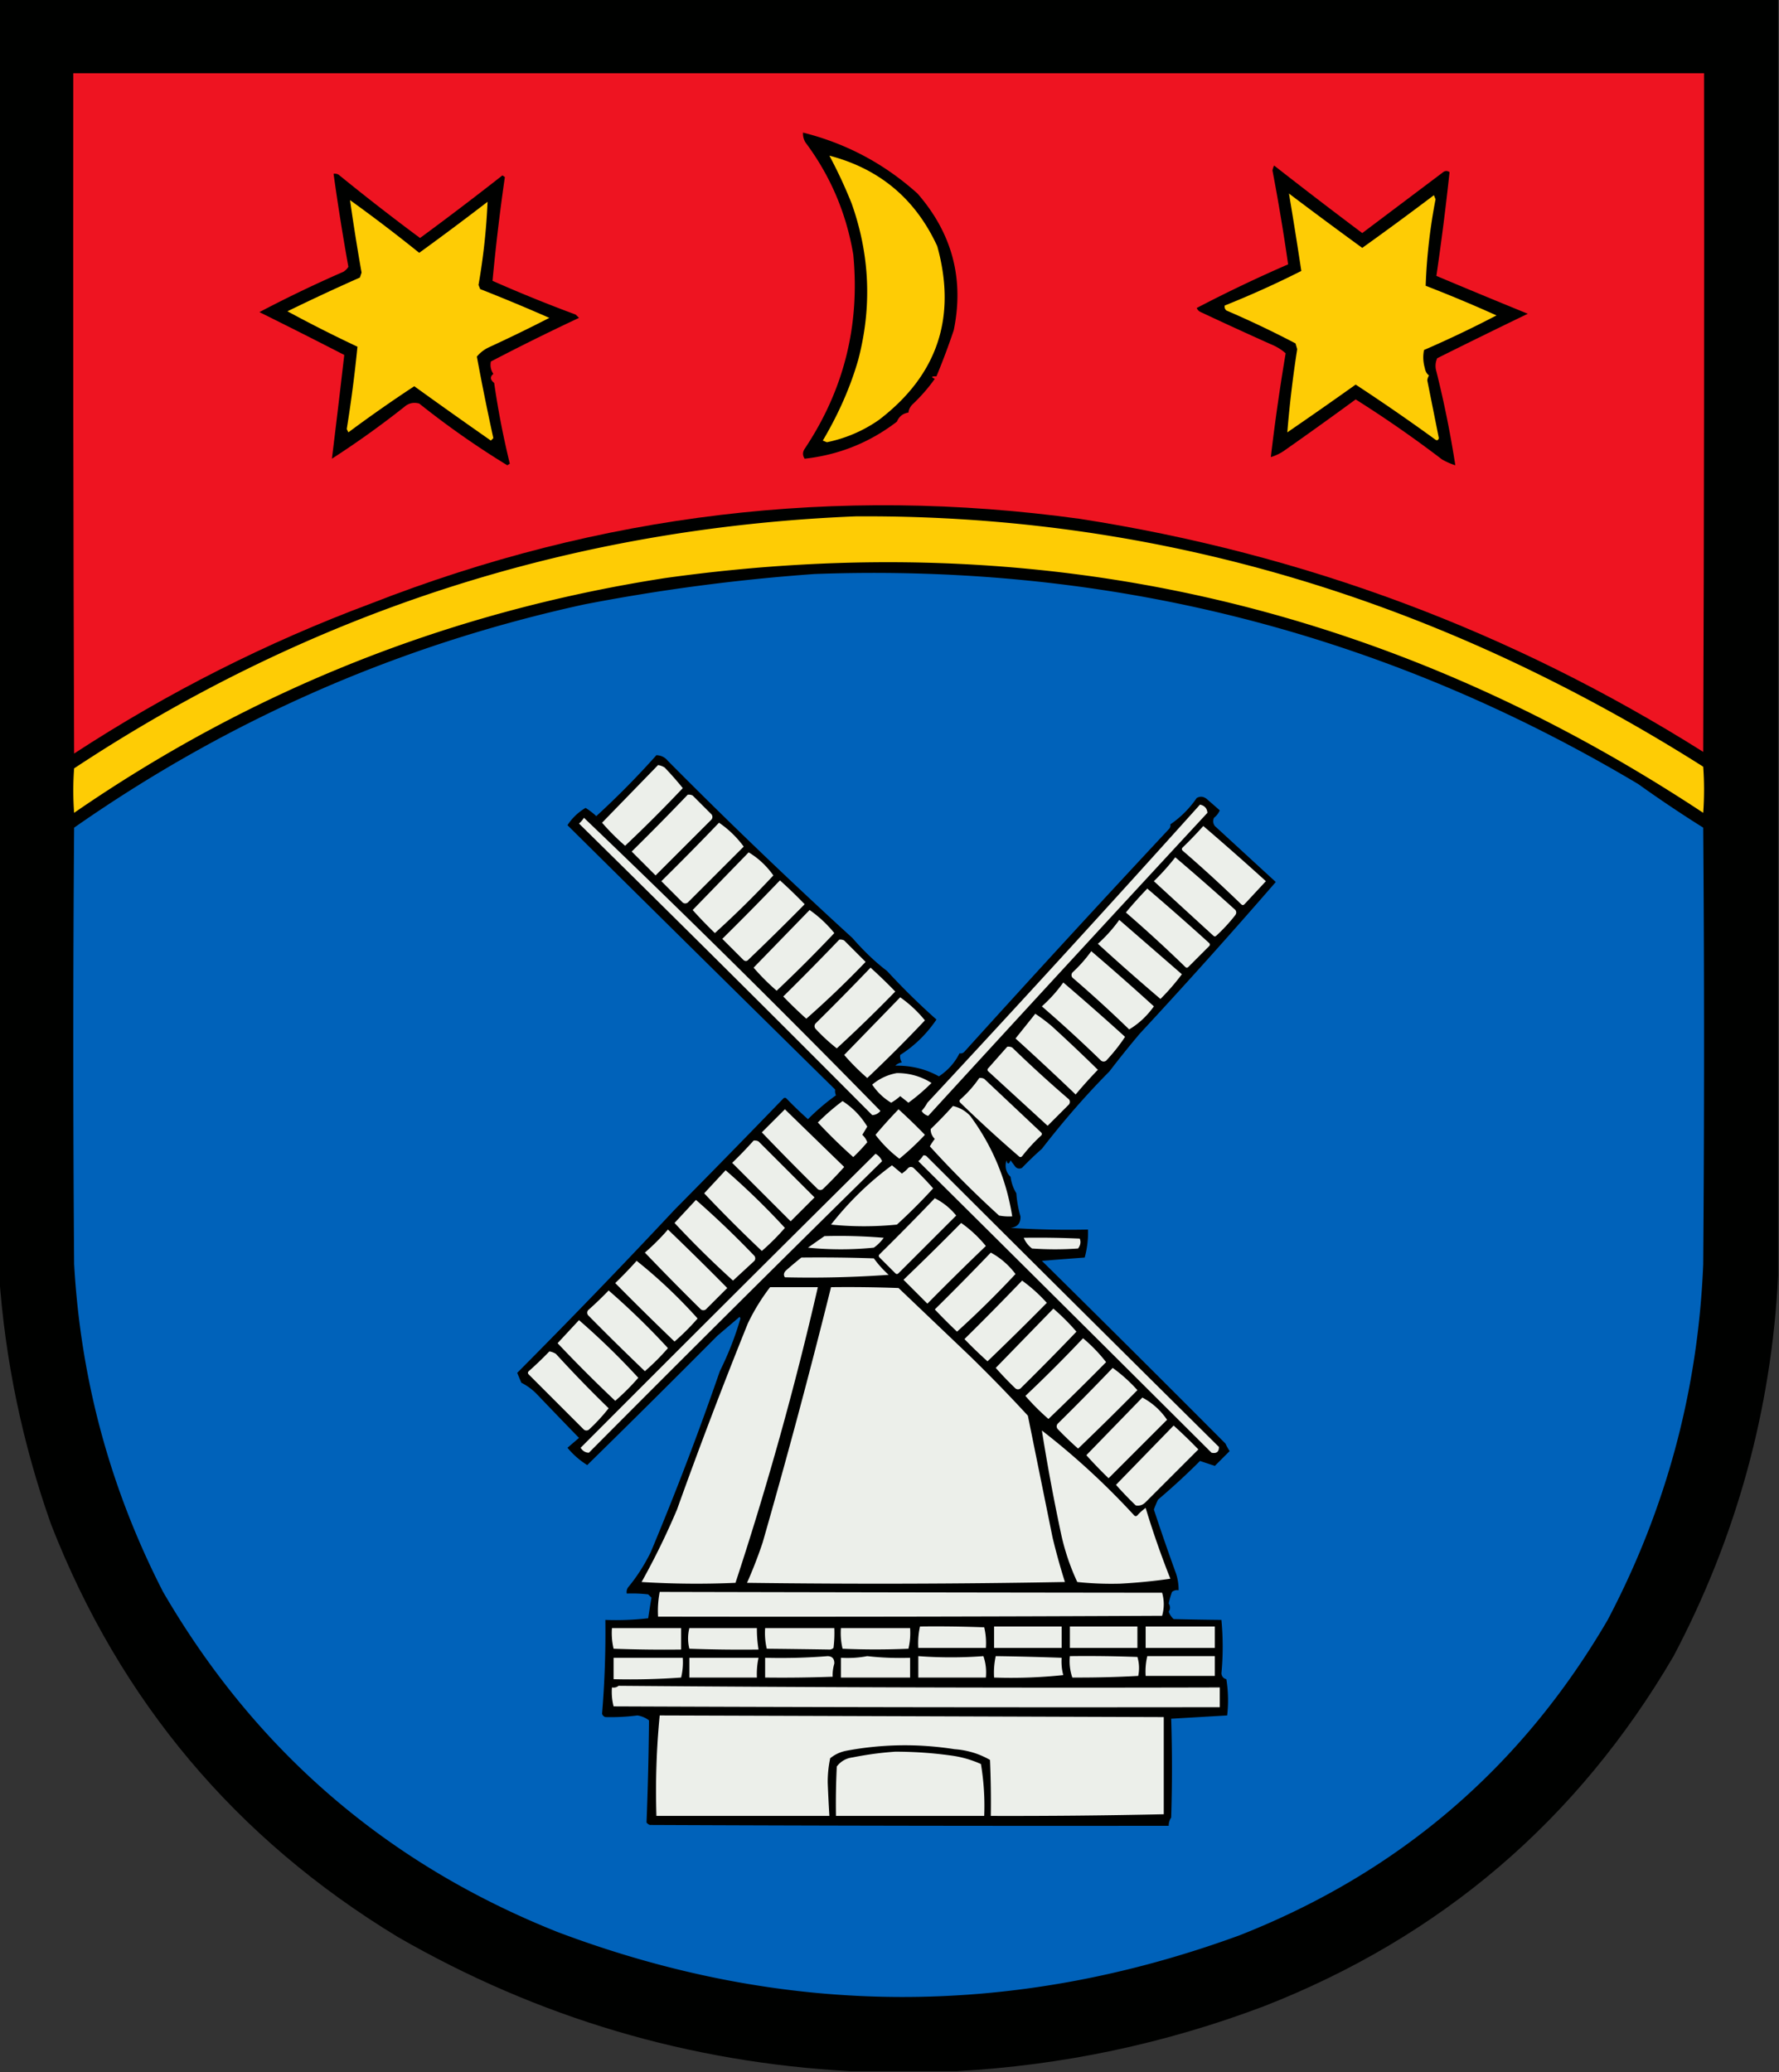 <svg xmlns="http://www.w3.org/2000/svg" width="1080" height="1258" style="shape-rendering:geometricPrecision;text-rendering:geometricPrecision;image-rendering:optimizeQuality;fill-rule:evenodd;clip-rule:evenodd"><rect width="100%" height="100%" fill="#333333" stroke="none"/><path style="opacity:1" fill="#000100" d="M-.5-.5h1080v775c-4.15 81.587-25.32 158.587-63.5 231-58.198 99.52-141.032 170.36-248.5 212.5-60.419 22.85-122.752 36.02-187 39.5h-64c-98.175-5.29-189.842-32.46-275-81.5-98.443-59.77-168.61-143.27-210.5-250.5-17.35-49.042-27.85-99.376-31.5-151V-.5z"/><path style="opacity:1" fill="#ee1421" d="M44.5 44.5h990c.17 137.334 0 274.667-.5 412C917.812 383.317 791.645 336.151 655.5 315c-147.476-20.297-290.976-3.131-430.5 51.5-63.15 23.576-123.15 53.909-180 91-.5-137.666-.667-275.333-.5-413z"/><path style="opacity:1" fill="#000100" d="M487.5 80.5c26.23 6.577 49.397 18.91 69.5 37 21.073 24.181 28.406 51.847 22 83a429.095 429.095 0 0 1-10.5 28c-3.098-.087-3.432.413-1 1.5-3.87 5.47-8.37 10.636-13.5 15.5-1.438 1.4-2.271 3.067-2.5 5-3.315.472-5.649 2.305-7 5.5-16.505 12.673-35.172 20.173-56 22.5-1.333-2-1.333-4 0-6 23.828-35.684 33.661-75.017 29.5-118-4.233-25.117-13.9-47.784-29-68a10.1 10.1 0 0 1-1.5-6z"/><path style="opacity:1" fill="#fecc05" d="M503.5 94.5c30.487 7.984 52.32 26.317 65.5 55 11.936 43.193.102 78.36-35.5 105.5-9.554 6.632-20.054 11.132-31.5 13.5l-2.5-1c9.599-16.209 16.766-32.542 21.5-49 8.424-32.107 7.091-63.773-4-95a287.246 287.246 0 0 0-13.5-29z"/><path style="opacity:1" fill="#000100" d="M773.5 100.5a3188.158 3188.158 0 0 0 53.5 41c16.156-12.152 32.322-24.319 48.5-36.5 1.493-1.368 2.993-1.535 4.5-.5a1621.716 1621.716 0 0 1-8 63 5642.986 5642.986 0 0 0 55.5 23 4327.477 4327.477 0 0 0-55 27c-1.152 2.606-1.318 5.273-.5 8a629.772 629.772 0 0 1 11.5 57 44.569 44.569 0 0 1-8-3.5 707.004 707.004 0 0 0-52.5-36.5 2528.364 2528.364 0 0 1-42.5 30.5c-2.786 2.06-5.786 3.56-9 4.5a1272.271 1272.271 0 0 1 9-63c-2.63-2.321-5.63-4.154-9-5.5a2555.346 2555.346 0 0 1-42.5-19.5c-1.169-.509-2.002-1.342-2.5-2.5a847.451 847.451 0 0 1 55.5-26.5 1269.02 1269.02 0 0 0-9.5-57 10.014 10.014 0 0 1 1-3zM202.5 105.5a4.934 4.934 0 0 1 3 .5 1386.483 1386.483 0 0 0 49.5 38.5 1970.4 1970.4 0 0 0 50-38l1.5 1a1266.801 1266.801 0 0 0-7.5 63 881.689 881.689 0 0 0 50.5 20.5l2 2a1362.37 1362.37 0 0 0-53.5 26.5c-.537 2.687-.037 5.187 1.5 7.5-2.102 1.73-1.935 3.563.5 5.5a513.558 513.558 0 0 0 9.5 49l-1.5 1a522.016 522.016 0 0 1-53.5-37.5c-3.38-.938-6.38-.271-9 2a562.383 562.383 0 0 1-44 31.5 8020.29 8020.29 0 0 0 7.5-63 3707.698 3707.698 0 0 0-51.5-26 767.257 767.257 0 0 1 51-24.5 9.568 9.568 0 0 0 3-3 1422.997 1422.997 0 0 1-9-56.5z"/><path style="opacity:1" fill="#fecc05" d="M782.5 117.5a3089.373 3089.373 0 0 0 44.5 33 1990.602 1990.602 0 0 0 43.5-32l1 2.5a339.69 339.69 0 0 0-6 52.5 845.852 845.852 0 0 1 43 18 663.351 663.351 0 0 1-44 21c-.738 3.629-.571 7.296.5 11 .273 1.829 1.107 3.329 2.5 4.5a6.293 6.293 0 0 0-1 3l7 35c-.35 1.257-1.017 1.591-2 1a1197.729 1197.729 0 0 0-48.5-33.5 2735.56 2735.56 0 0 1-41.5 29 693.05 693.05 0 0 1 6-50.5l-1-3.5a603.241 603.241 0 0 0-42-20c-.886-.825-1.219-1.825-1-3a579.507 579.507 0 0 0 46.5-21 2709.68 2709.68 0 0 0-7.5-47zM212.5 121.5a963.777 963.777 0 0 1 42 32 1788.34 1788.34 0 0 0 41.5-31 389.886 389.886 0 0 1-5.5 50.5l1 2.5a1154.098 1154.098 0 0 1 42 17.5 946.403 946.403 0 0 1-37 18c-2.775 1.374-5.108 3.207-7 5.5a1537.323 1537.323 0 0 0 10 49.5l-1.5 1.5a3583.007 3583.007 0 0 1-46.5-33 832.024 832.024 0 0 0-40 28l-1-2a815.99 815.99 0 0 0 6.5-50 845.15 845.15 0 0 1-42.5-21.5 1314.385 1314.385 0 0 1 44-20.5l1-3a1258.076 1258.076 0 0 1-7-44zM519.5 313.5c137.43-.914 269.096 27.919 395 86.5a1060.5 1060.5 0 0 1 119.5 65.5c.67 9.333.67 18.667 0 28C841.831 366.498 631.664 318.998 403.5 351 272.688 371.368 153.188 418.868 45 493.5c-.667-9-.667-18 0-27 143.797-94.986 301.964-145.986 474.5-153z"/><path style="opacity:1" fill="#0062ba" d="M494.5 348.5c179.654-6.589 346.321 35.911 500 127.5a787.842 787.842 0 0 0 39.5 26.5c.67 88.333.67 176.667 0 265-3.1 76.42-22.44 148.42-58 216-52.284 89.61-126.784 153.44-223.5 191.5-138.235 50.58-276.235 49.92-414-2-103.642-41.31-183.475-110.15-239.5-206.5-32.045-62.477-50.045-128.81-54-199-.667-88.333-.667-176.667 0-265 94.05-65.77 197.217-110.937 309.5-135.5a1174.836 1174.836 0 0 1 140-18.5z"/><path style="opacity:1" fill="#000100" d="M398.5 458.5c2.882.108 5.215 1.274 7 3.5 36.755 37.066 74.089 72.9 112 107.5 7.003 8.039 14.003 14.705 21 20a416.817 416.817 0 0 0 30 29.5c-5.958 8.794-13.291 15.96-22 21.5-.214 1.644.12 3.144 1 4.5-1.544.29-2.877.956-4 2 9.756-.123 18.589 2.044 26.5 6.5 5.486-3.643 9.652-8.31 12.5-14 1.175.219 2.175-.114 3-1a11199.657 11199.657 0 0 1 124-135c.886-.825 1.219-1.825 1-3 6.248-4.248 11.581-9.581 16-16 2.05-1.163 4.05-.996 6 .5 2.699 2.341 5.366 4.675 8 7-.77 1.775-1.937 3.275-3.5 4.5-.798 1.759-.631 3.426.5 5 12.359 11.362 24.693 22.695 37 34a3664.055 3664.055 0 0 1-82.5 92 583.729 583.729 0 0 0-18.5 23c-13.935 14.035-27.602 29.702-41 47a194.412 194.412 0 0 0-12 11.5c-1.444.781-2.777.614-4-.5l-3-4c-1.041 2.491-1.874 2.491-2.5 0-1.138 3.93-.305 7.264 2.5 10 .484 3.626 1.651 6.96 3.5 10a67.606 67.606 0 0 0 2.5 14c.187 4.149-1.813 6.483-6 7a553.172 553.172 0 0 0 47 1 56.912 56.912 0 0 1-2 17c-8.639.64-17.305 1.307-26 2a17458.75 17458.75 0 0 1 111.5 111 29.517 29.517 0 0 0 2.5 4.5l-9 9-9-3a419.163 419.163 0 0 1-25.5 23.5 66.615 66.615 0 0 0-2.5 6 1378.793 1378.793 0 0 0 13.5 39 31.284 31.284 0 0 1 1.5 10c-1.478-.262-2.811.071-4 1a54.444 54.444 0 0 0-2 7c1.052 1.723 1.052 3.39 0 5a10.94 10.94 0 0 0 3 4.5c9.578.239 19.245.406 29 .5 1.028 10.927 1.028 21.76 0 32.5.209 1.87 1.209 3.04 3 3.5a81.22 81.22 0 0 1 .5 22c-11.333.67-22.667 1.33-34 2 .641 19.92.641 39.92 0 60a8.78 8.78 0 0 0-1.5 5c-104.642.13-209.642-.04-315-.5a4.486 4.486 0 0 1-2-1.5 2065.19 2065.19 0 0 0 1.5-62c-2.038-1.57-4.371-2.57-7-3-6.509.84-13.009 1.17-19.5 1-1-.33-1.667-1-2-2a593.495 593.495 0 0 0 2-57c8.692.331 17.359-.002 26-1 .637-4.2 1.304-8.366 2-12.5l-2-2a84.902 84.902 0 0 0-13-.5c-.262-1.478.071-2.811 1-4 5.036-6.054 9.536-13.054 13.5-21a1827.58 1827.58 0 0 0 42-110c5.241-10.57 9.407-21.237 12.5-32l-.5-1a8393.278 8393.278 0 0 0-13.5 11.5 8830.785 8830.785 0 0 1-79 78.5c-4.518-2.822-8.518-6.322-12-10.5l7-6a4547.818 4547.818 0 0 1-26-27c-2.728-2.683-5.728-4.849-9-6.5a310.05 310.05 0 0 1-2.5-6 4504.584 4504.584 0 0 0 95.5-99 7775.461 7775.461 0 0 0 66-67.5c.667-.667 1.333-.667 2 0a229.592 229.592 0 0 0 13 12.5 134.355 134.355 0 0 1 17-14.5c-.482-1.008-.648-2.175-.5-3.5A81479.24 81479.24 0 0 1 344.5 501c2.857-4.357 6.523-7.857 11-10.5a43.326 43.326 0 0 1 6.5 5 511.163 511.163 0 0 0 36.5-37z"/><path style="opacity:1" fill="#ecefea" d="M399.5 464.5c1.422.209 2.755.709 4 1.5a190.51 190.51 0 0 1 11 12.5 865.945 865.945 0 0 1-35 35c-5-4.333-9.667-9-14-14 11.355-11.687 22.688-23.354 34-35zM417.5 482.5a4.934 4.934 0 0 1 3 .5l11.5 11.5c.667 1 .667 2 0 3l-34 34-14.5-14.5a1653.338 1653.338 0 0 0 34-34.5zM728.5 488.5c2.823.648 4.323 2.314 4.5 5a45155.194 45155.194 0 0 0-169.5 184c-1.73-.526-3.064-1.526-4-3a26.091 26.091 0 0 0 3.5-5 13969.465 13969.465 0 0 0 165.5-181zM354.5 496.5a7525.131 7525.131 0 0 1 180 178c-1.416 1.639-3.083 2.473-5 2.5a23204.686 23204.686 0 0 0-178-177 14.698 14.698 0 0 0 3-3.5zM436.5 499.5c5.771 3.936 10.771 8.77 15 14.5l-34 34c-1 .667-2 .667-3 0l-13-13a1753.958 1753.958 0 0 0 35-35.5zM730.5 501.5a1778.726 1778.726 0 0 1 38 33.5c-4.305 4.641-8.639 9.307-13 14-.667.667-1.333.667-2 0a819.986 819.986 0 0 0-35.5-32.5c-.667-.667-.667-1.333 0-2a229.754 229.754 0 0 0 12.5-13zM454.5 517.5c5.83 3.486 10.83 8.153 15 14a585.414 585.414 0 0 1-35.5 35 266.626 266.626 0 0 1-13.5-14c11.355-11.687 22.688-23.354 34-35zM713.5 520.5a1567.462 1567.462 0 0 1 36.5 32c.667 1 .667 2 0 3a101.553 101.553 0 0 1-11.5 12.5c-.667.667-1.333.667-2 0a14706.427 14706.427 0 0 1-36-33 145.516 145.516 0 0 0 13-14.5zM473.5 534.5a305.702 305.702 0 0 1 15 14.5 1607.343 1607.343 0 0 1-34 33.5c-.865 1.083-1.865 1.249-3 .5l-13-13a1753.958 1753.958 0 0 0 35-35.5zM696.5 539.5a1731.687 1731.687 0 0 1 37.5 33c.667.667.667 1.333 0 2L721.5 587c-.667.667-1.333.667-2 0a837.5 837.5 0 0 0-36-33 270 270 0 0 1 13-14.5zM491.5 552.5c5.588 3.917 10.588 8.584 15 14a865.95 865.95 0 0 1-35 35c-5-4.333-9.667-9-14-14 11.355-11.687 22.688-23.354 34-35zM679.5 558.5c12.653 10.984 25.319 21.984 38 33a138.291 138.291 0 0 1-13 15 1422.737 1422.737 0 0 1-38-33.5 88.62 88.62 0 0 0 13-14.5zM509.5 570.5a4.934 4.934 0 0 1 3 .5l13 13a583.432 583.432 0 0 1-36 34.5 268.625 268.625 0 0 1-14-13.5 1653.338 1653.338 0 0 0 34-34.5zM662.5 577.5a1582.805 1582.805 0 0 1 38 33.5c-4.18 5.858-9.18 10.524-15 14a766.319 766.319 0 0 0-34.5-31.5c-.667-1-.667-2 0-3a85.96 85.96 0 0 0 11.5-13zM528.5 587.5a309.704 309.704 0 0 1 15 14.5 863.366 863.366 0 0 1-35.5 34.5 111.104 111.104 0 0 1-13-12c-.667-1-.667-2 0-3a1607.773 1607.773 0 0 0 33.5-34zM645.5 596.5a1731.687 1731.687 0 0 1 37.5 33c-3.264 4.971-7.098 9.804-11.5 14.5-1 .667-2 .667-3 0a837.5 837.5 0 0 0-36-33c4.934-4.426 9.267-9.26 13-14.5zM546.5 605.5c5.588 3.917 10.588 8.584 15 14a865.95 865.95 0 0 1-35 35c-5-4.333-9.667-9-14-14 11.355-11.687 22.688-23.354 34-35zM628.5 615.5a102.015 102.015 0 0 1 10 7.5 1056.024 1056.024 0 0 1 28 26.5 286.258 286.258 0 0 0-13.5 15 1751.004 1751.004 0 0 0-36.5-34 4744.388 4744.388 0 0 0 12-15zM611.5 635.5a4.934 4.934 0 0 1 3 .5 766.319 766.319 0 0 0 34.5 31.5c.667 1 .667 2 0 3l-13 13-36-33c-.667-.667-.667-1.333 0-2 3.841-4.365 7.674-8.698 11.5-13zM544.5 651.5c7.681.009 14.681 2.009 21 6a120.776 120.776 0 0 1-14 12l-5-4a31.633 31.633 0 0 1-5.5 4c-4.659-2.826-8.492-6.492-11.5-11 4.467-3.7 9.467-6.034 15-7zM594.5 654.5a4.934 4.934 0 0 1 3 .5c11.526 10.861 23.026 21.695 34.5 32.5.667.667.667 1.333 0 2a101.553 101.553 0 0 0-11.5 12.5c-.667.667-1.333.667-2 0a814.632 814.632 0 0 1-35.5-32.5c-.667-.667-.667-1.333 0-2 4.413-3.908 8.247-8.241 11.5-13zM511.5 668.5c6.159 3.993 11.159 9.16 15 15.5a660.832 660.832 0 0 1-3 5 10.94 10.94 0 0 1 3 4.5 107.985 107.985 0 0 1-8.5 9 319.606 319.606 0 0 1-21.5-21c4.75-4.759 9.75-9.092 15-13zM578.5 671.5c4.081.9 7.581 2.9 10.5 6 13.463 18.26 21.963 38.593 25.5 61a32.462 32.462 0 0 1-8-.5 623.71 623.71 0 0 1-42-42 32.367 32.367 0 0 1 3-4.5c-1.711-1.74-2.544-3.74-2.5-6a265.628 265.628 0 0 0 13.5-14zM476.5 673.5l36 35a247.588 247.588 0 0 1-13 13.5c-1 .667-2 .667-3 0a1654.857 1654.857 0 0 1-34-34.5l14-14zM545.5 673.5a347.205 347.205 0 0 1 16 15.5 158.276 158.276 0 0 1-15.5 14.5c-5.5-4.167-10.333-9-14.5-14.5a302.74 302.74 0 0 1 14-15.5zM457.5 692.5a4.934 4.934 0 0 1 3 .5l34 34-14.5 14.5-35.5-35.5a246.626 246.626 0 0 0 13-13.5zM531.5 700.5c1.839 1.008 3.172 2.508 4 4.5a22247.185 22247.185 0 0 0-178 177c-2.068-.017-3.734-1.017-5-3a45208.419 45208.419 0 0 1 179-178.5zM560.5 701.5a2.428 2.428 0 0 1 2 .5A70144.195 70144.195 0 0 0 740 878.5c.022 2.97-1.478 4.136-4.5 3.5a109269.631 109269.631 0 0 0-178-177 14.698 14.698 0 0 0 3-3.5zM541.5 707.5c1.981 1.644 3.981 3.31 6 5a19.887 19.887 0 0 0 4-3.5c1-.667 2-.667 3 0a211.94 211.94 0 0 1 12 12.5 342.244 342.244 0 0 1-22 22 200.55 200.55 0 0 1-40 0c10.726-13.727 23.059-25.727 37-36zM440.5 710.5a444.635 444.635 0 0 1 36 35c-4.333 5-9 9.667-14 14a865.95 865.95 0 0 1-35-35c4.383-4.713 8.717-9.38 13-14zM567.5 727.5c5.043 2.535 9.376 6.035 13 10.5l-35 35c-.667.667-1.333.667-2 0l-9.5-9.5c-.667-.667-.667-1.333 0-2a1607.773 1607.773 0 0 0 33.5-34zM422.5 728.5a566.062 566.062 0 0 1 35.5 34c.667 1 .667 2 0 3-4.325 3.998-8.659 7.998-13 12a585.83 585.83 0 0 1-35.5-35l13-14zM583.5 742.5c5.588 3.917 10.588 8.584 15 14a1746.273 1746.273 0 0 0-35.5 35L548.5 777a1714.79 1714.79 0 0 0 35-34.5zM405.5 746.5a1801.423 1801.423 0 0 1 36 35.5l-13 13c-1 .667-2 .667-3 0a1654.857 1654.857 0 0 1-34-34.5 138.7 138.7 0 0 0 14-14zM500.5 750.5a324.95 324.95 0 0 1 36 1 25.619 25.619 0 0 1-6 6 200.55 200.55 0 0 1-40 0c3.375-2.391 6.708-4.724 10-7zM621.5 751.5c11.338-.167 22.672 0 34 .5.785 2.042.452 4.042-1 6-9.333.667-18.667.667-28 0-2.29-1.777-3.957-3.944-5-6.5zM601.5 760.5c5.84 3.16 10.84 7.493 15 13a585.83 585.83 0 0 1-35.5 35 368.789 368.789 0 0 1-13.5-13.5 1666.315 1666.315 0 0 0 34-34.5zM486.5 763.5c14.67-.167 29.337 0 44 .5a63.726 63.726 0 0 0 9 10 672.286 672.286 0 0 1-63 1.5c-.908-1.29-.741-2.623.5-4a216.717 216.717 0 0 1 9.5-8zM386.5 765.5c13.199 10.526 25.532 22.193 37 35-4.333 5-9 9.667-14 14a1803.01 1803.01 0 0 1-36-35.5 248.134 248.134 0 0 0 13-13.5zM620.5 777.5c5.408 3.9 10.408 8.4 15 13.5a1803.01 1803.01 0 0 1-36 35.5 266.626 266.626 0 0 1-14-13.5 1753.958 1753.958 0 0 0 35-35.5zM467.5 781.5h29a2031.245 2031.245 0 0 1-50 179.5 542.165 542.165 0 0 1-57-.5 448 448 0 0 0 21.5-44 3033.048 3033.048 0 0 1 43-113 123.283 123.283 0 0 1 13.5-22zM504.5 781.5a840.27 840.27 0 0 1 41 .5c14.307 13.639 28.64 27.306 43 41a914.594 914.594 0 0 1 35.5 36.5l15 74a399.624 399.624 0 0 0 7.5 27 6208.564 6208.564 0 0 1-193 .5 272.213 272.213 0 0 0 9.5-24.5 4512.084 4512.084 0 0 0 41.5-155zM369.5 783.5a444.635 444.635 0 0 1 36 35c-4.333 5-9 9.667-14 14a1654.857 1654.857 0 0 1-34.5-34c-.667-1-.667-2 0-3a214.475 214.475 0 0 0 12.5-12zM639.5 794.5a138.697 138.697 0 0 1 14 14 1654.857 1654.857 0 0 1-34 34.5c-1 .667-2 .667-3 0a211.94 211.94 0 0 1-12-12.5l35-36zM351.5 801.5a444.38 444.38 0 0 1 36 35c-4.333 5-9 9.667-14 14a865.95 865.95 0 0 1-35-35l13-14zM657.5 812.5a96.002 96.002 0 0 1 14 14.5 1712.23 1712.23 0 0 1-35 34.5c-5-4.333-9.667-9-14-14a865.95 865.95 0 0 0 35-35zM333.5 820.5c1.422.209 2.755.709 4 1.5a750.232 750.232 0 0 0 32 33 109.853 109.853 0 0 1-12 13c-1 .667-2 .667-3 0L321 834.5c-.667-.667-.667-1.333 0-2a214.475 214.475 0 0 0 12.5-12zM675.5 830.5c5.408 3.9 10.408 8.4 15 13.5a1815.234 1815.234 0 0 1-36 35.5 210.293 210.293 0 0 1-12.5-12c-.667-1-.667-2 0-3a1614.074 1614.074 0 0 0 33.5-34zM693.5 848.5c6.067 3.23 11.067 7.73 15 13.5L673 897.5a266.626 266.626 0 0 1-13.5-14c11.355-11.687 22.688-23.354 34-35zM712.5 865.5a305.702 305.702 0 0 1 15 14.5l-32 32c-1.712 1.751-3.712 2.418-6 2a211.94 211.94 0 0 1-12-12.5l35-36z"/><path style="opacity:1" fill="#ecefea" d="M632.5 868.5c20.029 15.522 38.695 32.689 56 51.5.667.667 1.333.667 2 0a31.84 31.84 0 0 1 5-4.5 547.046 547.046 0 0 0 15 43 329.918 329.918 0 0 1-30.5 3 199.405 199.405 0 0 1-26-1 138.748 138.748 0 0 1-10-30 1210.386 1210.386 0 0 1-11.5-62zM400.5 966.5c101.756.232 203.423.399 305 .5 1.333 4.667 1.333 9.333 0 14-101.999.5-203.999.667-306 .5a61.281 61.281 0 0 1 1-15zM558.5 987.5c13.004-.167 26.004 0 39 .5.964 4.066 1.297 8.233 1 12.5h-41a46.809 46.809 0 0 1 1-13zM603.5 987.5h41v13h-41v-13zM649.5 987.5h41v13h-41v-13zM695.5 987.5h42v13h-42v-13zM371.5 988.5h42v13c-13.671.17-27.337 0-41-.5-.964-4.066-1.297-8.233-1-12.5zM418.5 988.5h41a77.1 77.1 0 0 0 1 13 877.8 877.8 0 0 1-42-.5c-1.032-4.15-1.032-8.317 0-12.5zM464.5 988.5h42a72.367 72.367 0 0 1-.5 12 3.92 3.92 0 0 1-2 1c-13.15-.21-25.983-.37-38.5-.5-.964-4.066-1.297-8.233-1-12.5zM510.5 988.5h42c.297 4.267-.036 8.434-1 12.5-13.525.58-26.858.58-40 0-.964-4.066-1.297-8.233-1-12.5zM502.5 1005.5c2.772.13 4.105 1.63 4 4.5-.801 2.8-1.134 5.46-1 8-13.663.5-27.329.67-41 .5v-12c12.844.33 25.511 0 38-1zM526.5 1005.5c8.582.97 17.249 1.3 26 1v12h-42v-12c5.526.32 10.86-.01 16-1zM557.5 1005.5c13.245.97 26.411.97 39.5 0 1.431 4.13 1.931 8.47 1.5 13h-41v-13zM604.5 1005.5c13.208.17 26.542.51 40 1-.236 3.69.097 7.19 1 10.5-13.842 1.48-27.842 1.98-42 1.5-.269-4.43.064-8.76 1-13zM649.5 1005.5c13.671-.17 27.337 0 41 .5 1.126 3.74 1.293 7.58.5 11.5-12.856.73-26.19 1.06-40 1-1.431-4.13-1.931-8.47-1.5-13zM696.5 1005.5h41v12h-42c-.263-4.1.07-8.1 1-12zM372.5 1006.5h42c.266 4.07-.067 8.07-1 12-13.65 1-27.317 1.33-41 1v-13zM418.5 1006.5h42c-.836 3.8-1.17 7.8-1 12h-41v-12zM375.5 1023.5c121.638.99 243.305 1.33 365 1v12c-122.667.17-245.334 0-368-.5-.96-3.73-1.293-7.56-1-11.5 1.599.27 2.932-.07 4-1zM400.5 1041.5c100.678.32 202.678.65 306 1v59c-34.995.77-69.995 1.1-105 1 .167-11.34 0-22.67-.5-34-6.603-3.78-13.77-5.95-21.5-6.5-22.077-3.48-44.077-3.14-66 1-3.562.74-6.728 2.24-9.5 4.5a69.412 69.412 0 0 0-1.5 15c.273 6.67.606 13.34 1 20h-105c-.637-20.57.03-40.9 2-61z"/><path style="opacity:1" fill="#ecefea" d="M543.5 1063.5c11.725 0 23.392.84 35 2.5a64.96 64.96 0 0 1 17 5 152.94 152.94 0 0 1 2 31.5h-90c-.166-10.01 0-20.01.5-30 2.388-3.13 5.554-4.97 9.5-5.5 8.736-1.74 17.403-2.91 26-3.5z"/></svg>